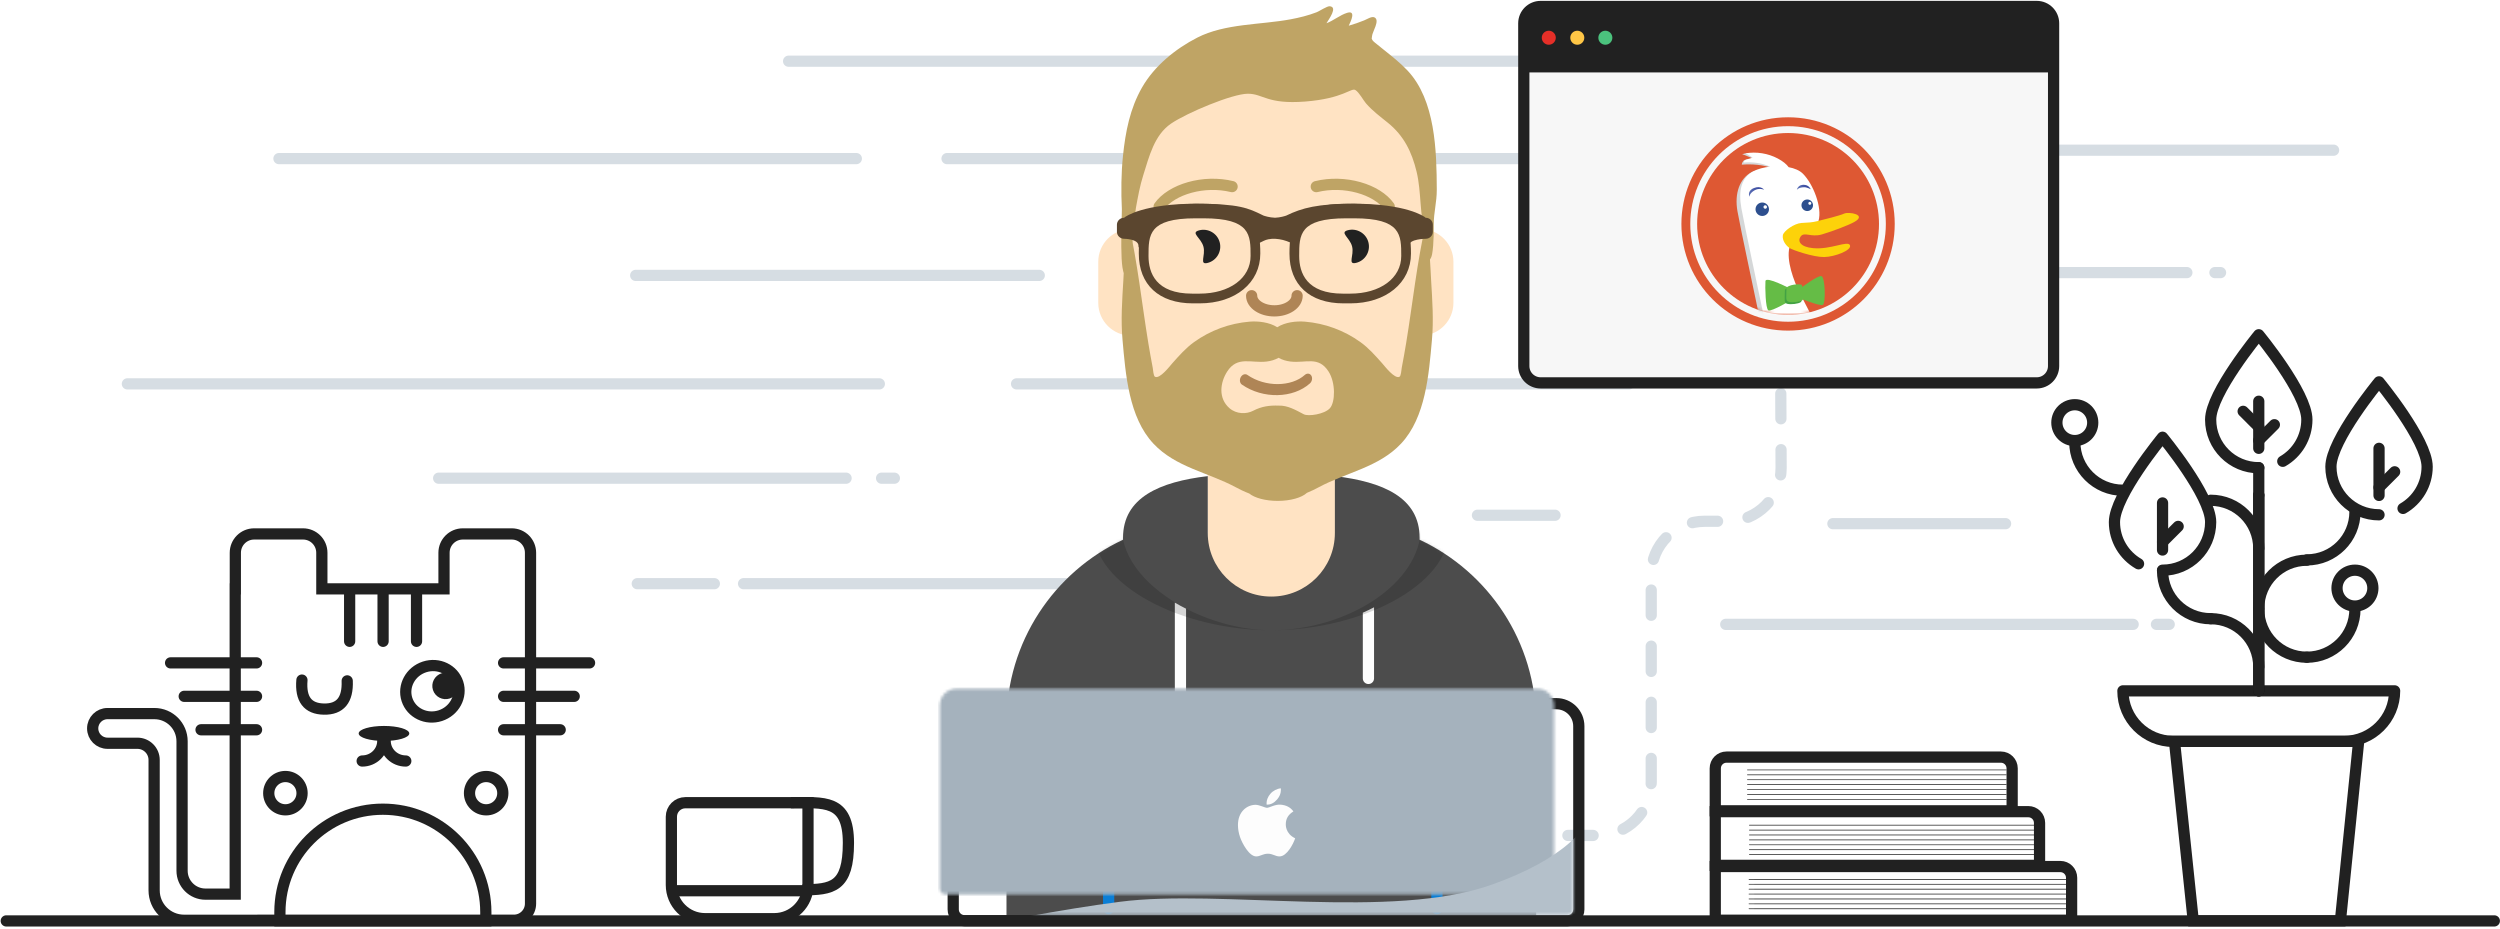 <?xml version="1.0" encoding="UTF-8"?>
<svg width="891px" height="331px" viewBox="0 0 891 331" version="1.1" xmlns="http://www.w3.org/2000/svg" xmlns:xlink="http://www.w3.org/1999/xlink">
    <!-- Generator: Sketch 52.5 (67469) - http://www.bohemiancoding.com/sketch -->
    <title>chapter-ii</title>
    <desc>Created with Sketch.</desc>
    <defs>
        <path d="M117.757,145.628 L117.757,213 L72.26,213 L72.26,143.8 C56.541,135.313 45.7,118.951 45.021,100 C45.01,100 44.999,100 44.987,100 C38.531,100 33.298,94.767 33.298,88.311 L33.298,73.689 C33.298,67.233 38.531,62 44.987,62 L44.987,51.891 C44.987,23.232 68.22,5.26447522e-15 96.878,0 C125.537,-5.26447522e-15 148.769,23.232 148.769,51.891 L148.769,62.014 C154.956,62.315 159.88,67.427 159.88,73.689 L159.88,88.311 C159.88,94.584 154.939,99.703 148.735,99.988 C148.009,120.412 135.478,137.831 117.757,145.628 Z" id="path-1"></path>
        <path d="M72.323,0.071 L72.323,20.347 C72.323,32.858 82.464,43 94.975,43 C107.486,43 117.628,32.858 117.628,20.347 L117.628,0.071 C134.712,2.096 147.831,7.663 147.831,22.077 C147.831,22.299 147.828,22.521 147.822,22.741 C172.361,34.215 189.361,59.122 189.361,87.999 L189.361,157.419 L0.589,157.419 L0.589,87.999 C0.589,59.122 17.59,34.215 42.128,22.741 C42.122,22.521 42.119,22.299 42.119,22.077 C42.119,7.663 55.238,2.096 72.323,0.071 Z" id="path-3"></path>
        <path d="M74.372,66.248 C72.448,68.421 66.654,69.257 65.056,68.421 C62.102,66.876 59.306,65.22 56.058,65.333 C52.81,65.22 49.995,65.603 47.006,67.168 C44.612,68.421 41.061,68.421 38.558,66.248 C34.518,62.741 35.196,57.165 37.745,53.194 C41.371,47.543 46.29,50.276 51.79,49.631 C53.286,49.456 54.788,49.014 56.058,48.291 C57.328,49.014 58.83,49.456 60.326,49.631 C65.827,50.276 70.255,47.543 73.882,53.194 C76.43,57.165 76.295,64.076 74.372,66.248 Z M108.573,0.291 C105.355,14.366 103.876,28.725 101.543,42.962 C101.057,45.93 100.525,48.888 99.959,51.841 C99.841,52.461 99.724,54.764 99.15,55.056 C97.41,55.94 93.865,51.238 92.917,50.176 C90.537,47.511 88.176,44.821 85.277,42.729 C79.419,38.502 72.56,36.002 65.423,35.409 C62.436,35.161 58.399,35.594 55.584,37.402 C52.77,35.594 48.732,35.161 45.746,35.409 C38.609,36.002 31.75,38.502 25.891,42.729 C22.992,44.821 20.632,47.511 18.251,50.176 C17.303,51.238 13.758,55.94 12.019,55.056 C11.445,54.764 11.328,52.461 11.209,51.841 C10.644,48.888 10.111,45.93 9.625,42.962 C7.292,28.725 5.814,14.366 2.596,0.291 C1.66,0.291 0.838,19.039 0.734,20.786 C0.308,27.88 -0.188,34.817 0.446,41.917 C1.54,54.166 2.681,69.525 11.451,78.879 C19.375,87.331 30.881,89.098 40.805,94.433 C42.082,95.12 43.777,95.968 45.605,96.662 C47.53,98.226 51.349,99.291 55.748,99.291 C60.362,99.291 64.338,98.119 66.159,96.429 C67.757,95.784 69.226,95.044 70.364,94.433 C80.287,89.097 91.793,87.331 99.718,78.879 C108.488,69.525 109.628,54.166 110.722,41.917 C111.357,34.817 110.86,27.88 110.435,20.786 C110.33,19.039 109.509,0.291 108.573,0.291 Z" id="path-5"></path>
        <filter x="-3.5%" y="-11.1%" width="107.1%" height="122.2%" filterUnits="objectBoundingBox" id="filter-7">
            <feOffset dx="0" dy="2" in="SourceAlpha" result="shadowOffsetOuter1"></feOffset>
            <feColorMatrix values="0 0 0 0 0   0 0 0 0 0   0 0 0 0 0  0 0 0 0.2 0" type="matrix" in="shadowOffsetOuter1" result="shadowMatrixOuter1"></feColorMatrix>
            <feMerge>
                <feMergeNode in="shadowMatrixOuter1"></feMergeNode>
                <feMergeNode in="SourceGraphic"></feMergeNode>
            </feMerge>
        </filter>
        <path d="M6.618,0.401 L213.58,0.401 C216.894,0.401 219.58,3.088 219.58,6.401 L219.58,71.746 C219.58,72.851 218.685,73.746 217.58,73.746 L2.618,73.746 C1.513,73.746 0.618,72.851 0.618,71.746 L0.618,6.401 C0.618,3.088 3.304,0.401 6.618,0.401 Z" id="path-8"></path>
        <path d="M65.694,32.836 C65.694,50.777 51.099,65.374 33.156,65.374 C15.217,65.374 0.622,50.776 0.622,32.836 C0.622,14.897 15.218,0.301 33.156,0.301 C51.099,0.301 65.694,14.897 65.694,32.836 Z" id="path-10"></path>
        <linearGradient x1="0.001%" y1="49.993%" x2="100.008%" y2="49.993%" id="linearGradient-12">
            <stop stop-color="#6176B9" offset="0.56%"></stop>
            <stop stop-color="#394A9F" offset="69.1%"></stop>
        </linearGradient>
        <linearGradient x1="0.005%" y1="49.997%" x2="100.001%" y2="49.997%" id="linearGradient-13">
            <stop stop-color="#6176B9" offset="0.56%"></stop>
            <stop stop-color="#394A9F" offset="69.1%"></stop>
        </linearGradient>
    </defs>
    <g id="me" stroke="none" stroke-width="1" fill="none" fill-rule="evenodd">
        <g id="Artboard-Copy-4" transform="translate(-127, -1262)">
            <g id="chapter-ii" transform="translate(127.899, 1263.31)">
                <g id="Group-33" transform="translate(28, 18)">
                    <g id="Group-32-Copy-20" transform="translate(0.24, 0)">
                        <g id="Group-9-Copy-25" transform="translate(0.76, 0)">
                            <g id="Group-20" transform="translate(13.704, 0.404)" stroke-width="4">
                                <g id="Group-9" transform="translate(0.796, 0.596)" stroke="#D6DDE3" stroke-linecap="round">
                                    <path d="M111.933,150.119 L257.145,150.119" id="Line-Copy"></path>
                                    <path d="M317.903,116.5 L536.146,116.5" id="Line-Copy-2"></path>
                                    <path d="M445.796,1.5 L516.796,1.5" id="Line-Copy-5"></path>
                                    <path d="M236.661,1.5 L432.648,1.5" id="Line-Copy-12"></path>
                                    <path d="M269.796,150.119 L274.357,150.119" id="Line-Copy-6"></path>
                                    <path d="M220.608,187.715 L365.82,187.715" id="Line-Copy-8"></path>
                                    <path d="M182.723,187.715 L210.2,187.715" id="Line-Copy-7"></path>
                                    <path d="M293.126,36.215 L498.904,36.215" id="Line-Copy-4"></path>
                                    <path d="M55.018,36.215 L260.796,36.215" id="Line-Copy-17"></path>
                                    <path d="M182.157,77.844 L326,77.844" id="Line-Copy-18"></path>
                                    <path d="M1,116.5 L269,116.5" id="Line-Copy-19"></path>
                                    <path d="M628.995,76.844 L735.003,76.844" id="Line-Copy-9"></path>
                                    <path d="M608.841,166.326 L670.387,166.326" id="Line-Copy-15"></path>
                                    <path d="M744.999,76.844 L747.006,76.844" id="Line-Copy-14"></path>
                                    <path d="M482.162,163.326 L509.817,163.326" id="Line-Copy-16"></path>
                                    <path d="M680.985,33.215 L787.296,33.215" id="Line-Copy-13"></path>
                                    <path d="M570.652,202.215 L715.864,202.215" id="Line-Copy-11"></path>
                                    <path d="M724.152,202.215 L728.713,202.215" id="Line-Copy-10"></path>
                                </g>
                                <g id="Group-3" transform="translate(196.995, 237.596)" stroke="#212121">
                                    <g id="Group" transform="translate(0.283, 27.895)">
                                        <path d="M10.395,0.88 L35.087,0.88 C41.715,0.88 47.087,6.252 47.087,12.88 L47.087,37.213 C47.087,39.974 44.849,42.213 42.087,42.213 L-1.605,42.213 L-1.605,12.88 C-1.605,6.252 3.767,0.88 10.395,0.88 Z" id="Rectangle-2" transform="translate(22.741, 21.546) rotate(-180) translate(-22.741, -21.546) "></path>
                                        <path d="M40.991,0.881 C52.775,0.881 61.497,-0.555 61.497,15.238 C61.497,31.03 55.722,31.907 45.134,31.907" id="Path-2"></path>
                                        <path d="M0.395,32.251 L47.133,32.251" id="Path-4"></path>
                                    </g>
                                    <g id="Group-42" transform="translate(8.606, 0.241)" stroke-linecap="round">
                                    <path 
                                        class="coffee-steam coffee-steam--left" 
                                        d="M2.515,22.834 C0.923,20.783 0.128,18.669 0.128,16.492 C0.128,13.227 4.901,10.376 4.901,7.254 C4.901,5.173 3.845,3.114 1.734,1.077" 
                                        id="Path-13" 
                                        transform="translate(2.515, 11.956) scale(-1, 1) translate(-2.515, -11.956) ">
                                    </path>
                                    <path 
                                        class="coffee-steam coffee-steam--middle" 
                                        d="M27.323,22.834 C25.732,20.783 24.936,18.669 24.936,16.492 C24.936,13.227 29.71,10.376 29.71,7.254 C29.71,5.173 28.654,3.114 26.542,1.077" 
                                        id="Path-13-Copy-2" 
                                        transform="translate(27.323, 11.956) scale(-1, 1) translate(-27.323, -11.956) ">
                                    </path>
                                    <path 
                                        class="coffee-steam coffee-steam--right" 
                                        d="M14.919,22.122 C13.328,20.071 12.532,17.957 12.532,15.78 C12.532,12.515 17.305,9.663 17.305,6.542 C17.305,4.461 16.25,2.402 14.138,0.364" 
                                        id="Path-13-Copy" 
                                        transform="translate(14.919, 11.243) scale(-1, 1) translate(-14.919, -11.243) ">
                                    </path>
                                </g>
                                </g>
                            </g>
                            <g id="Group-8" transform="translate(702.212, 99.904)">
                                <g id="Group-4">
                                    <path d="M30.068,81.442 C24.933,78.48 21.476,72.933 21.476,66.579 C21.476,57.11 38.621,36.336 38.621,36.336 C38.621,36.336 55.767,57.11 55.767,66.579 C55.767,76.049 48.091,83.725 38.621,83.725" id="Fill-59"></path>
                                    <path d="M81.466,45.194 C86.601,42.233 90.058,36.685 90.058,30.331 C90.058,20.862 72.913,0.088 72.913,0.088 C72.913,0.088 55.767,20.862 55.767,30.331 C55.767,39.801 63.443,47.477 72.913,47.477" id="Fill-60"></path>
                                    <path d="M121.329,127.008 L24.496,127.008 C24.496,136.953 32.557,145.014 42.501,145.014 L103.324,145.014 C113.268,145.014 121.329,136.953 121.329,127.008 L121.329,127.008 Z" id="Stroke-143" stroke="#212121" stroke-width="4" stroke-linecap="round" stroke-linejoin="round"></path>
                                    <polygon id="Path-5" stroke="#212121" stroke-width="4" points="42.876 145.014 49.566 208.956 102.006 208.956 108.515 145.014"></polygon>
                                    <path d="M72.913,127.008 L72.913,92.717" id="Stroke-154" stroke="#0F0F0F" stroke-width="4" stroke-linecap="round" stroke-linejoin="round"></path>
                                    <path d="M72.913,91.531 L72.913,57.24" id="Stroke-155" stroke="#0F0F0F" stroke-width="4" stroke-linecap="round" stroke-linejoin="round"></path>
                                    <path d="M72.913,118.436 C72.913,108.967 65.236,101.29 55.767,101.29" id="Stroke-156" stroke="#212121" stroke-width="4" stroke-linecap="round" stroke-linejoin="round"></path>
                                    <path d="M90.058,80.448 C80.589,80.448 72.912,88.124 72.912,97.594" id="Stroke-157" stroke="#212121" stroke-width="4" stroke-linecap="round" stroke-linejoin="round"></path>
                                    <path d="M38.621,84.144 C38.621,93.613 46.298,101.29 55.767,101.29" id="Stroke-158" stroke="#212121" stroke-width="4" stroke-linecap="round" stroke-linejoin="round"></path>
                                    <path d="M90.058,80.324 C99.527,80.324 107.203,72.647 107.203,63.178" id="Stroke-160" stroke="#212121" stroke-width="4" stroke-linecap="round" stroke-linejoin="round"></path>
                                    <path d="M38.621,76.819 L38.621,60.03" id="Stroke-163" stroke="#212121" stroke-width="4" stroke-linecap="round" stroke-linejoin="round"></path>
                                    <path d="M38.621,73.961 L44.187,68.395" id="Stroke-164" stroke="#212121" stroke-width="4" stroke-linecap="round" stroke-linejoin="round"></path>
                                    <path d="M115.776,57.359 L115.776,40.571" id="Stroke-163-Copy" stroke="#212121" stroke-width="4" stroke-linecap="round" stroke-linejoin="round"></path>
                                    <path d="M115.776,54.502 L121.342,48.936" id="Stroke-164-Copy" stroke="#212121" stroke-width="4" stroke-linecap="round" stroke-linejoin="round"></path>
                                    <path d="M81.466,45.194 C86.601,42.233 90.058,36.685 90.058,30.331 C90.058,20.862 72.913,0.088 72.913,0.088 C72.913,0.088 55.767,20.862 55.767,30.331 C55.767,39.801 63.443,47.477 72.913,47.477" id="Stroke-165" stroke="#212121" stroke-width="4" stroke-linecap="round" stroke-linejoin="round"></path>
                                    <path d="M72.913,47.477 L72.913,57.24" id="Stroke-166" stroke="#212121" stroke-width="4" stroke-linecap="round" stroke-linejoin="round"></path>
                                    <path d="M72.913,40.571 L72.913,23.783" id="Stroke-167" stroke="#212121" stroke-width="4" stroke-linecap="round" stroke-linejoin="round"></path>
                                    <path d="M72.913,37.713 L78.479,32.147" id="Stroke-168" stroke="#212121" stroke-width="4" stroke-linecap="round" stroke-linejoin="round"></path>
                                    <path d="M72.913,32.951 L67.347,27.385" id="Stroke-169" stroke="#212121" stroke-width="4" stroke-linecap="round" stroke-linejoin="round"></path>
                                    <path d="M72.913,76.226 C72.913,66.758 65.236,59.081 55.767,59.081" id="Stroke-174" stroke="#212121" stroke-width="4" stroke-linecap="round" stroke-linejoin="round"></path>
                                    <path d="M7.35,38.356 C7.35,47.825 15.027,55.502 24.496,55.502" id="Stroke-159" stroke="#212121" stroke-width="4" stroke-linecap="round" stroke-linejoin="round"></path>
                                    <path d="M13.741,31.414 C13.741,27.885 10.879,25.024 7.35,25.024 C3.821,25.024 0.96,27.885 0.96,31.414 C0.96,34.943 3.821,37.805 7.35,37.805 C10.879,37.805 13.741,34.943 13.741,31.414 L13.741,31.414 Z" id="Stroke-173" stroke="#212121" stroke-width="4" stroke-linecap="round" stroke-linejoin="round"></path>
                                    <path d="M113.582,90.39 C113.582,86.861 110.721,84 107.192,84 C103.663,84 100.802,86.861 100.802,90.39 C100.802,93.92 103.663,96.781 107.192,96.781 C110.721,96.781 113.582,93.92 113.582,90.39 L113.582,90.39 Z" id="Stroke-173-Copy" stroke="#212121" stroke-width="4" stroke-linecap="round" stroke-linejoin="round"></path>
                                    <path d="M72.901,97.869 C72.901,107.338 80.578,115.015 90.047,115.015" id="Stroke-88" stroke="#212121" stroke-width="4" stroke-linecap="round" stroke-linejoin="round"></path>
                                    <path d="M90.047,115.015 C99.516,115.015 107.192,107.339 107.192,97.869" id="Stroke-95" stroke="#212121" stroke-width="4" stroke-linecap="round" stroke-linejoin="round"></path>
                                </g>
                            </g>
                            <g id="Group-19" transform="translate(578.589, 247.464)">
                                <g id="Group-10-Copy" opacity="0.15" transform="translate(15, 45)" stroke="#0F0F0F" stroke-linecap="square" stroke-width="0.25">
                                    <g id="Group-7" transform="translate(0.193, 0.517)">
                                        <g id="Group-5" transform="translate(0.542, 0.113)">
                                            <path d="M1.13,2.747 L114.599,2.747" id="Line-2"></path>
                                            <path d="M1.13,4.494 L114.599,4.494" id="Line-2-Copy"></path>
                                            <path d="M1.13,6.24 L114.599,6.24" id="Line-2-Copy-2"></path>
                                            <path d="M1.13,7.987 L114.599,7.987" id="Line-2-Copy-3"></path>
                                            <path d="M1.13,9.733 L114.599,9.733" id="Line-2-Copy-4"></path>
                                            <path d="M1.13,11.479 L114.599,11.479" id="Line-2-Copy-5"></path>
                                            <path d="M1.13,1.001 L114.599,1.001" id="Line-2-Copy-6"></path>
                                        </g>
                                    </g>
                                </g>
                                <g id="Group-10" stroke="#212121">
                                    <g id="Group-7" transform="translate(0.193, 39.517)">
                                        <path d="M2.641,2.542 L2.641,21.683 L129.641,21.683 L129.641,6.542 C129.641,4.333 127.85,2.542 125.641,2.542 L2.641,2.542 Z" id="Rectangle-3" stroke-width="4"></path>
                                        <g id="Group-5" transform="translate(13.542, 6.113)" stroke-linecap="round" stroke-width="0.25">
                                            <path d="M1.13,2.747 L114.599,2.747" id="Line-2"></path>
                                            <path d="M1.13,4.494 L114.599,4.494" id="Line-2-Copy"></path>
                                            <path d="M1.13,6.24 L114.599,6.24" id="Line-2-Copy-2"></path>
                                            <path d="M1.13,7.987 L114.599,7.987" id="Line-2-Copy-3"></path>
                                            <path d="M1.13,9.733 L114.599,9.733" id="Line-2-Copy-4"></path>
                                            <path d="M1.13,11.479 L114.599,11.479" id="Line-2-Copy-5"></path>
                                            <path d="M1.13,1.001 L114.599,1.001" id="Line-2-Copy-6"></path>
                                        </g>
                                    </g>
                                    <g id="Group-6" transform="translate(0.193, 20.179)" stroke-width="4">
                                        <path d="M2.641,2.322 L2.641,21.463 L118.214,21.463 L118.214,6.322 C118.214,4.113 116.423,2.322 114.214,2.322 L2.641,2.322 Z" id="Rectangle-3-Copy"></path>
                                    </g>
                                    <g id="Group-6-Copy" transform="translate(0.193, 0.082)">
                                        <path d="M2.641,22.119 L108.449,22.119 L108.449,6.978 C108.449,4.769 106.658,2.978 104.449,2.978 L6.641,2.978 C4.432,2.978 2.641,4.769 2.641,6.978 L2.641,22.119 Z" id="Rectangle-3-Copy" stroke-width="4"></path>
                                        <g id="Group-5-Copy" transform="translate(13.19, 6.549)" stroke-linecap="round" stroke-width="0.25">
                                            <path d="M0.919,2.747 L93.161,2.747" id="Line-2"></path>
                                            <path d="M0.919,4.494 L93.161,4.494" id="Line-2-Copy"></path>
                                            <path d="M0.919,6.24 L93.161,6.24" id="Line-2-Copy-2"></path>
                                            <path d="M0.919,7.987 L93.161,7.987" id="Line-2-Copy-3"></path>
                                            <path d="M0.919,9.733 L93.161,9.733" id="Line-2-Copy-4"></path>
                                            <path d="M0.919,11.479 L93.161,11.479" id="Line-2-Copy-5"></path>
                                            <path d="M0.919,1.001 L93.161,1.001" id="Line-2-Copy-6"></path>
                                        </g>
                                    </g>
                                </g>
                            </g>
                            <g id="Group-21" transform="translate(0.253, 168.693)">
                                <g id="Group-15" transform="translate(90.719, 71.786) scale(-1, 1) translate(-90.719, -71.786) translate(0.719, 0.286)">
                                    <path d="M127.042,21.583 L126.998,21.583 L126.998,8.711 C126.998,5.006 123.995,2.002 120.29,2.002 L102.873,2.002 C99.169,2.002 96.165,5.006 96.165,8.711 L96.165,21.583 L52.625,21.583 L52.625,8.711 C52.625,5.006 49.622,2.002 45.917,2.002 L28.5,2.002 C24.795,2.002 21.792,5.006 21.792,8.711 L21.792,133.767 C21.792,137.035 24.441,139.684 27.708,139.684 L117.152,139.684 L117.152,139.698 L145.273,139.698 C151.164,139.698 155.94,134.923 155.94,129.032 L155.94,82.563 C155.94,79.273 158.608,76.605 161.898,76.605 L172.555,76.605 C175.474,76.605 177.841,74.239 177.841,71.32 C177.841,68.401 175.474,66.034 172.555,66.034 L155.855,66.034 C150.401,66.034 145.98,70.456 145.98,75.909 L145.98,122.047 C145.98,126.649 142.249,130.38 137.647,130.38 L127.042,130.38 L127.042,21.583 Z" id="Combined-Shape" stroke="#212121" stroke-width="4"></path>
                                    <g id="Rectangle-7" transform="translate(34.792, 97.583)" stroke="#212121" stroke-width="4">
                                        <path d="M2.93,42.285 L76.32,42.285 L76.32,39.22 C76.32,18.954 59.891,2.526 39.625,2.526 C19.359,2.526 2.93,18.954 2.93,39.22 L2.93,42.285 Z"></path>
                                    </g>
                                    <g id="Group-17" transform="translate(41.417, 28.458)">
                                        <g id="Group-23" transform="translate(33.663, 30.31) rotate(209) translate(-33.663, -30.31) translate(5.663, 11.81)">
                                            <path d="M1.973,22.703 C1.58,29.503 4.285,32.903 10.09,32.903 C15.894,32.903 18.569,29.503 18.114,22.703" id="Path-6-Copy-5" stroke="#212121" stroke-width="4" stroke-linecap="round" stroke-linejoin="round" transform="translate(10.05, 27.803) rotate(-210) translate(-10.05, -27.803) "></path>
                                            <g transform="translate(45.589, 10.055) rotate(349) translate(-45.589, -10.055) translate(36.589, 2.555)">
                                                <ellipse id="Oval-7" stroke="#212121" stroke-width="4" cx="7.756" cy="7.421" rx="9.534" ry="9.131"></ellipse>
                                                <ellipse id="Oval-8" fill="#212121" cx="12.842" cy="7.79" rx="4.758" ry="4.725"></ellipse>
                                            </g>
                                        </g>
                                    </g>
                                    <g id="Group-18" transform="translate(61.354, 21.958)" stroke="#212121" stroke-linecap="round" stroke-width="4">
                                        <path d="M1.067,0.617 L1.067,18.319" id="Path-6"></path>
                                        <path d="M12.987,0.617 L12.987,18.319" id="Path-6-Copy-3"></path>
                                        <path d="M24.906,0.617 L24.906,18.319" id="Path-6-Copy-4"></path>
                                    </g>
                                    <g id="Group-18-Copy" transform="translate(134.352, 60.396) rotate(-270) translate(-134.352, -60.396) translate(120.852, 44.396)" stroke="#212121" stroke-linecap="round" stroke-width="4">
                                        <path d="M1.067,0.275 L1.067,30.916" id="Path-6"></path>
                                        <path d="M12.987,5.132 L12.987,30.916" id="Path-6-Copy-3"></path>
                                        <path d="M24.906,11.128 L24.906,30.916" id="Path-6-Copy-4"></path>
                                    </g>
                                    <g id="Group-18-Copy-2" transform="translate(16.167, 60.396) rotate(-270) translate(-16.167, -60.396) translate(2.667, 44.896)" stroke="#212121" stroke-linecap="round" stroke-width="4">
                                        <path d="M1.067,0.275 L1.067,30.916" id="Path-6"></path>
                                        <path d="M12.987,0.275 L12.987,25.447" id="Path-6-Copy-3"></path>
                                        <path d="M24.906,0.275 L24.906,20.451" id="Path-6-Copy-4"></path>
                                    </g>
                                    <g id="Group-16" transform="translate(64.25, 69.833)">
                                        <ellipse id="Oval-4" fill="#212121" cx="9.771" cy="3.282" rx="9.018" ry="2.677"></ellipse>
                                        <path d="M10.198,5.958 C10.198,9.904 13.488,13.102 17.546,13.102" id="Stroke-158" stroke="#212121" stroke-width="4" stroke-linecap="round" stroke-linejoin="round"></path>
                                        <path d="M1.995,5.958 C1.995,9.904 5.285,13.102 9.344,13.102" id="Stroke-158-Copy" stroke="#212121" stroke-width="4" stroke-linecap="round" stroke-linejoin="round" transform="translate(5.67, 9.53) scale(-1, 1) translate(-5.67, -9.53) "></path>
                                    </g>
                                    <circle id="Oval-5" stroke="#212121" stroke-width="4" cx="109.153" cy="94.396" r="5.938"></circle>
                                    <circle id="Oval-5-Copy" stroke="#212121" stroke-width="4" cx="37.604" cy="94.396" r="5.938"></circle>
                                </g>
                            </g>
                        </g>
                    </g>
                </g>
                <g id="Group-13" transform="translate(356.895, 0.404)">
                    <g id="Group-Copy-3" transform="translate(0.328, 17.904)">
                        <g id="Body">
                            <mask id="mask-2" fill="white">
                                <use xlink:href="#path-1"></use>
                            </mask>
                            <use fill="#FFE3C3" xlink:href="#path-1"></use>
                            <g id="Group-2" transform="translate(0, 150)">
                                <mask id="mask-4" fill="white">
                                    <use xlink:href="#path-3"></use>
                                </mask>
                                <use id="Hoodie" fill="#4C4C4C" xlink:href="#path-3"></use>
                                <path d="M64.589,47.332 L64.589,108.346 C64.589,109.451 63.694,110.346 62.589,110.346 C61.485,110.346 60.589,109.451 60.589,108.346 L60.589,45.15 C61.877,45.916 63.212,46.644 64.589,47.332 Z M131.589,46.821 L131.589,72.173 C131.589,73.278 130.694,74.173 129.589,74.173 C128.485,74.173 127.589,73.278 127.589,72.173 L127.589,48.739 C128.959,48.137 130.294,47.497 131.589,46.821 Z" id="Straps" fill="#FDFDFD" mask="url(#mask-4)"></path>
                                <path d="M94.979,55 C83.755,55 72.275,51.447 63.935,46.952 C51.266,40.125 41.636,29.942 41.636,18.077 C41.636,8.706 47.232,3.074 55.886,-0.276 C41.549,2.571 31.634,8.243 31.634,19.308 C31.634,39.02 63.104,55 94.979,55 Z M134.073,-0.276 C148.41,2.571 158.326,8.243 158.326,19.308 C158.326,39.018 126.861,54.997 94.989,55 C121.828,54.996 148.324,38.467 148.324,18.077 C148.324,8.706 142.727,3.074 134.073,-0.276 Z" id="Shadow" fill-opacity="0.16" fill="#000000" mask="url(#mask-4)"></path>
                                <path d="M154,85.965 L154,154.195" id="Path-8" stroke="#0A7ED6" stroke-width="4" stroke-linecap="round"></path>
                                <path d="M37,85.965 L37,154.195" id="Path-8-Copy" stroke="#0A7ED6" stroke-width="4" stroke-linecap="round"></path>
                            </g>
                            <g id="Face" transform="translate(53, 44)">
                                <g id="👃🏽-Nose" transform="translate(34, 41)" stroke="#AF8556" stroke-linecap="round" stroke-width="4">
                                    <path d="M0.964,0.771 C0.964,3.754 4.591,6.172 9.066,6.172 C13.54,6.172 17.167,3.754 17.167,0.771" id="Nose"></path>
                                </g>
                                <g id="👁-Eyes" transform="translate(14, 16)" fill="#212121">
                                    <path d="M3.702,13.691 C7.016,13.691 9.702,11.005 9.702,7.691 C9.702,4.377 7.016,1.691 3.702,1.691 C0.388,1.691 3.702,4.377 3.702,7.691 C3.702,11.005 0.388,13.691 3.702,13.691 Z" id="Eye" transform="translate(5.966, 7.691) rotate(-15) translate(-5.966, -7.691) "></path>
                                    <path d="M56.702,13.691 C60.016,13.691 62.702,11.005 62.702,7.691 C62.702,4.377 60.016,1.691 56.702,1.691 C53.388,1.691 56.702,4.377 56.702,7.691 C56.702,11.005 53.388,13.691 56.702,13.691 Z" id="Eye" transform="translate(58.966, 7.691) rotate(-14) translate(-58.966, -7.691) "></path>
                                </g>
                                <g id="I-Browse" fill-rule="nonzero">
                                    <path d="M3.63,11.159 C7.545,5.65 18.278,2.561 27.523,4.831 C28.596,5.095 29.679,4.439 29.942,3.366 C30.206,2.293 29.55,1.21 28.477,0.947 C17.74,-1.69 5.312,1.887 0.37,8.841 C-0.27,9.742 -0.059,10.99 0.841,11.63 C1.742,12.27 2.99,12.059 3.63,11.159 Z" id="Eyebrow" fill="#BFA465"></path>
                                    <path d="M34.24,77.121 C37.435,71.612 46.192,68.523 53.735,70.794 C54.611,71.057 55.494,70.401 55.709,69.328 C55.924,68.256 55.389,67.173 54.514,66.909 C45.753,64.273 35.613,67.85 31.58,74.804 C31.058,75.704 31.23,76.953 31.965,77.593 C32.699,78.233 33.718,78.022 34.24,77.121 Z" id="Eyebrow-Copy" fill="#AF8556" transform="translate(43.517, 72.002) rotate(198) translate(-43.517, -72.002) "></path>
                                    <path d="M59.63,11.159 C63.545,5.65 74.278,2.561 83.523,4.831 C84.596,5.095 85.679,4.439 85.942,3.366 C86.206,2.293 85.55,1.21 84.477,0.947 C73.74,-1.69 61.312,1.887 56.37,8.841 C55.73,9.742 55.941,10.99 56.841,11.63 C57.742,12.27 58.99,12.059 59.63,11.159 Z" id="Eyebrow" fill="#BFA465" transform="translate(71, 6.039) scale(-1, 1) translate(-71, -6.039) "></path>
                                </g>
                            </g>
                        </g>
                        <g id="Facial-Hair" transform="translate(41.5, 59.608)">
                            <mask id="mask-6" fill="white">
                                <use xlink:href="#path-5"></use>
                            </mask>
                            <use id="Beardness" fill="#BFA465" xlink:href="#path-5"></use>
                        </g>
                    </g>
                    <path d="M143.853,23.432 C141.201,20.612 138.122,18.218 135.128,15.818 C134.467,15.289 133.796,14.772 133.15,14.223 C133.003,14.098 131.498,12.977 131.318,12.564 C130.885,11.572 131.136,12.345 131.196,11.16 C131.271,9.662 134.207,5.431 132.016,4.46 C131.053,4.034 129.334,5.169 128.41,5.544 C126.602,6.279 124.772,6.905 122.903,7.444 C123.799,5.588 125.506,1.871 122.297,2.866 C119.797,3.641 117.468,5.633 114.956,6.571 C115.787,5.153 119.111,0.759 116.107,0.514 C115.173,0.437 112.453,2.262 111.447,2.651 C108.433,3.817 105.355,4.57 102.19,5.164 C91.431,7.182 78.848,6.607 68.894,11.705 C61.219,15.635 53.641,21.733 49.207,29.499 C44.934,36.984 43.336,45.176 42.441,53.753 C41.785,60.047 41.732,66.554 42.039,72.871 C42.139,74.941 40.839,98.627 43.728,95.737 C45.167,94.298 46.681,74.34 47.043,72.372 C47.765,68.457 48.459,64.524 49.662,60.734 C51.782,54.055 53.561,46.443 59.564,42.341 C65.155,38.52 81.413,31.692 86.943,31.692 C92.473,31.692 93.734,35.542 107.388,34.476 C121.041,33.409 123.772,29.452 125.269,30.378 C126.638,31.226 128.059,33.993 129.043,35.126 C131.365,37.805 134.135,39.851 136.851,42.047 C142.514,46.626 145.373,52.378 147.093,59.535 C148.807,66.665 148.094,74.801 150.215,81.817 C150.588,83.051 149.422,89.254 150.8,91.467 C150.885,91.603 152.177,91.158 152.602,88.905 C153.287,85.28 153.192,79.021 153.192,78.331 C153.192,73.811 154.292,70.42 154.278,65.87 C154.224,52.039 153.794,34.002 143.853,23.432 Z" id="Short-Hair" fill="#BFA465"></path>
                    <g id="Wayfarers" filter="url(#filter-7)" transform="translate(40.278, 68.894)" fill="#5B462F" fill-rule="nonzero">
                        <path d="M29.447,35.51 L27.059,35.51 C14.996,35.51 7.795,28.872 7.795,17.755 C7.795,8.771 9.369,0 28.174,0 L30.721,0 C49.526,0 51.1,8.771 51.1,17.755 C51.1,28.208 42.197,35.51 29.447,35.51 Z M28.049,5.197 C11.259,5.197 11.259,11.122 11.259,18.622 C11.259,24.746 13.958,32.046 26.824,32.046 L29.447,32.046 C40.157,32.046 47.635,26.526 47.635,18.622 C47.635,11.122 47.635,5.197 30.846,5.197 L28.049,5.197 Z" id="Left"></path>
                        <path d="M83.146,35.51 L80.757,35.51 C68.694,35.51 61.493,28.872 61.493,17.755 C61.493,8.771 63.067,0 81.872,0 L84.419,0 C103.224,0 104.798,8.771 104.798,17.755 C104.798,28.208 95.896,35.51 83.146,35.51 Z M81.747,5.197 C64.957,5.197 64.957,11.122 64.957,18.622 C64.957,24.746 67.659,32.046 80.522,32.046 L83.146,32.046 C93.855,32.046 101.334,26.526 101.334,18.622 C101.334,11.122 101.334,5.197 84.544,5.197 L81.747,5.197 Z" id="Right"></path>
                        <path d="M2.559,4.999 C3.158,4.414 9.709,0 28.148,0 C43.609,0 46.882,1.605 51.836,4.029 L52.199,4.208 C52.543,4.33 54.305,4.928 56.365,4.994 C58.242,4.913 59.847,4.404 60.317,4.241 C65.971,1.491 71.506,0 84.445,0 C102.884,0 109.435,4.414 110.034,4.999 C111.449,4.999 112.593,6.116 112.593,7.498 L112.593,9.997 C112.593,11.38 111.449,12.497 110.034,12.497 C110.034,12.497 104.057,12.497 104.057,14.996 C104.057,17.496 102.357,11.38 102.357,9.997 L102.357,7.563 C99.236,6.369 93.65,4.145 84.445,4.145 C74.189,4.145 69.081,5.964 64.7,7.77 L64.749,7.888 L64.746,9.608 L62.826,14.242 L60.454,13.304 C60.242,13.22 59.785,13.07 59.151,12.913 C57.385,12.478 55.568,12.345 53.962,12.675 C53.372,12.796 52.825,12.977 52.324,13.223 L50.035,14.341 L47.745,9.87 L47.847,7.883 L47.917,7.714 C44.138,5.953 40.654,4.145 28.148,4.145 C18.943,4.145 13.357,6.368 10.236,7.562 L10.236,9.997 C10.236,11.38 7.677,17.496 7.677,14.996 C7.677,12.497 2.559,12.497 2.559,12.497 C1.146,12.497 0,11.38 0,9.997 L0,7.498 C0,6.116 1.146,4.999 2.559,4.999 Z" id="Stuff"></path>
                    </g>
                </g>
                <path class="line-to line-to--browser" d="M547.895,296.441 L568.598,296.441 C579.092,296.441 587.598,287.934 587.598,277.441 L587.598,203.473 C587.598,192.979 596.105,184.473 606.598,184.473 L614.89,184.473 C625.383,184.473 633.89,175.966 633.89,165.473 C633.89,165.445 633.89,165.418 633.89,165.391 L633.65,109.588" id="Path-7" stroke="#D6DDE3" stroke-width="4" stroke-linecap="round" stroke-dasharray="8,8,8"></path>
                <g id="Group-11" transform="translate(340, 250.404)">
                    <g id="Group-12" transform="translate(0.209, 0.677)">
                        <g id="Path-12">
                            <mask id="mask-9" fill="white">
                                <use xlink:href="#path-8"></use>
                            </mask>
                            <path stroke="#212121" stroke-width="4" d="M6.618,-1.599 L213.58,-1.599 C217.998,-1.599 221.58,1.983 221.58,6.401 L221.58,71.746 C221.58,73.956 219.789,75.746 217.58,75.746 L2.618,75.746 C0.409,75.746 -1.382,73.956 -1.382,71.746 L-1.382,6.401 C-1.382,1.983 2.2,-1.599 6.618,-1.599 Z"></path>
                            <rect id="Rectangle" fill="#A5B2BD" mask="url(#mask-9)" x="-6.802" y="-7.373" width="240" height="97"></rect>
                            <path d="M24.9,74.301 C36.558,72.138 47.583,70.375 57.976,69.012 C93.894,64.302 155.048,75.716 190.898,62.783 C214.799,54.161 227.493,42.956 228.981,29.168 L225.555,74.301 L24.9,74.301 Z" fill="#B4C0CA" mask="url(#mask-9)"></path>
                        </g>
                        <path d="M117.148,41.397 C117.138,39.409 118.037,37.909 119.857,36.803 C118.839,35.346 117.3,34.544 115.268,34.387 C113.345,34.235 111.243,35.509 110.474,35.509 C109.661,35.509 107.798,34.441 106.335,34.441 C103.312,34.49 100.099,36.852 100.099,41.658 C100.099,43.077 100.359,44.545 100.879,46.057 C101.573,48.045 104.076,52.921 106.687,52.84 C108.052,52.807 109.017,51.87 110.793,51.87 C112.516,51.87 113.41,52.84 114.933,52.84 C117.566,52.802 119.83,48.37 120.491,46.376 C116.959,44.713 117.148,41.5 117.148,41.397 Z M114.082,32.502 C115.561,30.746 115.426,29.148 115.382,28.574 C114.077,28.65 112.565,29.462 111.704,30.465 C110.756,31.537 110.198,32.865 110.317,34.36 C111.731,34.468 113.02,33.742 114.082,32.502 Z" id="Shape" fill="#FDFDFD" fill-rule="nonzero"></path>
                    </g>
                </g>
                <g id="Group-8" transform="translate(752.212, 133.904)" stroke="#212121" stroke-linecap="round" stroke-linejoin="round" stroke-width="4">
                    <g id="Group-4" transform="translate(0, 0)">
                        <path d="M51.913,111.008 L51.913,76.717" id="Stroke-154"></path>
                        <path d="M51.913,75.531 L51.913,41.24" id="Stroke-155"></path>
                        <path d="M9.068,65.717 C3.933,62.756 0.476,57.208 0.476,50.854 C0.476,41.385 17.621,20.611 17.621,20.611 C17.621,20.611 34.767,41.385 34.767,50.854 C34.767,60.324 27.09,68 17.621,68" id="Stroke-161"></path>
                        <path d="M86.223,45.983 C81.088,43.021 77.631,37.474 77.631,31.119 C77.631,21.65 94.776,0.876 94.776,0.876 C94.776,0.876 111.922,21.65 111.922,31.119 C111.922,40.589 104.246,48.265 94.776,48.265" id="Stroke-161-Copy" transform="translate(94.776, 24.571) scale(-1, 1) translate(-94.776, -24.571) "></path>
                    </g>
                </g>
                <g id="Group-19" transform="translate(620.606, 291)" stroke="#212121" stroke-linecap="round" stroke-width="0.25">
                    <g id="Group-10">
                        <g id="Group-6" transform="translate(0.193, 0.179)">
                            <g id="Group-5-Copy" transform="translate(0.762, 0.605)">
                                <path d="M1.018,2.747 L103.252,2.747" id="Line-2"></path>
                                <path d="M1.018,4.494 L103.252,4.494" id="Line-2-Copy"></path>
                                <path d="M1.018,6.24 L103.252,6.24" id="Line-2-Copy-2"></path>
                                <path d="M1.018,7.987 L103.252,7.987" id="Line-2-Copy-3"></path>
                                <path d="M1.018,9.733 L103.252,9.733" id="Line-2-Copy-4"></path>
                                <path d="M1.018,11.479 L103.252,11.479" id="Line-2-Copy-5"></path>
                                <path d="M1.018,1.001 L103.252,1.001" id="Line-2-Copy-6"></path>
                            </g>
                        </g>
                    </g>
                </g>
                <path d="M1.328,326.904 L888.078,326.904" id="Line" stroke="#212121" stroke-width="4" stroke-linecap="round"></path>
                <g id="Group-14" transform="translate(542, 1)">
                    <g id="Rectangle-4">
                        <g id="Group-22">
                            <polygon id="Rectangle-4" fill="#212121" points="1.363 0.811 187.725 0.811 187.725 21.5 1.363 21.5"></polygon>
                            <rect id="Rectangle-21" fill="#F7F7F7" x="0" y="22" width="189" height="111"></rect>
                            <g id="duckduckgo" transform="translate(57.87, 40.78)">
                                <circle id="Oval" fill="#DE5833" cx="36.498" cy="36.727" r="32.409"></circle>
                                <g id="Group" transform="translate(3.341, 3.802)">
                                    <g>
                                        <g id="Clipped">
                                            <mask id="mask-11" fill="white">
                                                <use xlink:href="#path-10"></use>
                                            </mask>
                                            <g id="SVGID_1_"></g>
                                            <g id="Group" mask="url(#mask-11)">
                                                <g transform="translate(14.573, 6.97)" id="Path">
                                                    <path d="M31.866,74.231 C30.725,68.982 24.096,57.099 21.582,52.075 C19.07,47.049 16.553,39.967 17.699,35.397 C17.907,34.566 15.522,28.233 16.207,27.785 C21.54,24.307 22.944,28.164 25.079,26.605 C26.178,25.798 27.671,27.268 28.05,25.933 C29.417,21.139 26.146,12.78 22.493,9.126 C21.298,7.936 19.47,7.188 17.405,6.79 C16.61,5.705 15.33,4.661 13.516,3.699 C11.496,2.624 7.103,1.204 4.825,0.826 C3.246,0.566 2.889,1.007 2.215,1.118 C2.844,1.173 5.826,2.647 6.406,2.733 C5.826,3.125 4.121,2.715 3.033,3.203 C2.485,3.451 2.075,4.392 2.079,4.838 C5.19,4.523 10.046,4.827 12.913,6.105 C10.631,6.365 7.16,6.654 5.668,7.438 C1.329,9.724 -0.588,15.064 0.554,21.462 C1.697,27.845 6.724,51.146 8.324,58.926 C9.923,66.697 4.897,71.718 1.699,73.09 L5.126,73.32 L3.985,75.833 C8.093,76.289 12.662,74.921 12.662,74.921 C11.751,77.434 5.581,78.35 5.581,78.35 C5.581,78.35 8.553,79.261 13.347,77.434 C18.149,75.607 21.117,74.463 21.117,74.463 L23.401,80.402 L27.743,76.064 L29.571,80.633 C29.58,80.632 33.008,79.487 31.866,74.231 Z" fill="#D5D7D8"></path>
                                                    <path d="M33.246,73.166 C32.108,67.914 25.48,56.032 22.964,51.004 C20.448,45.975 17.936,38.894 19.08,34.327 C19.292,33.497 19.296,30.102 19.985,29.651 C25.314,26.17 24.935,29.535 27.073,27.975 C28.176,27.17 29.058,26.197 29.441,24.863 C30.813,20.065 27.537,11.71 23.883,8.054 C22.692,6.864 20.862,6.114 18.8,5.719 C18.006,4.63 16.727,3.589 14.916,2.626 C11.5,0.812 7.265,0.087 3.342,0.799 C3.97,0.856 5.405,2.154 5.983,2.239 C5.108,2.832 2.782,2.756 2.797,4.074 C5.911,3.762 9.325,4.255 12.196,5.529 C9.913,5.789 7.789,6.353 6.296,7.141 C1.953,9.424 0.812,13.991 1.953,20.392 C3.098,26.789 8.126,50.091 9.719,57.854 C11.32,65.622 6.296,70.645 3.098,72.018 L6.525,72.245 L5.384,74.762 C9.492,75.219 14.061,73.851 14.061,73.851 C13.15,76.368 6.98,77.276 6.98,77.276 C6.98,77.276 9.949,78.188 14.746,76.36 C19.55,74.534 22.52,73.39 22.52,73.39 L24.804,79.329 L29.146,74.987 L30.977,79.558 C30.967,79.562 34.391,78.419 33.246,73.166 Z" fill="#FFFFFF"></path>
                                                    <path d="M6.983,20.713 C6.983,19.387 8.056,18.314 9.384,18.314 C10.708,18.314 11.782,19.387 11.782,20.713 C11.782,22.04 10.708,23.112 9.384,23.112 C8.056,23.112 6.983,22.04 6.983,20.713 Z" fill="#2D4F8E"></path>
                                                    <path d="M9.825,19.913 C9.825,19.568 10.105,19.291 10.446,19.291 C10.79,19.291 11.07,19.568 11.07,19.913 C11.07,20.257 10.79,20.537 10.446,20.537 C10.105,20.538 9.825,20.257 9.825,19.913 Z" fill="#FFFFFF"></path>
                                                    <path d="M23.359,19.29 C23.359,18.154 24.285,17.231 25.419,17.231 C26.561,17.231 27.482,18.154 27.482,19.29 C27.482,20.431 26.561,21.354 25.419,21.354 C24.285,21.354 23.359,20.431 23.359,19.29 Z" fill="#2D4F8E"></path>
                                                    <path d="M25.803,18.604 C25.803,18.311 26.043,18.07 26.334,18.07 C26.638,18.07 26.87,18.311 26.87,18.604 C26.87,18.902 26.638,19.138 26.334,19.138 C26.043,19.138 25.803,18.902 25.803,18.604 Z" fill="#FFFFFF"></path>
                                                    <path d="M10.065,13.761 C10.065,13.761 8.257,12.943 6.499,14.048 C4.744,15.151 4.808,16.28 4.808,16.28 C4.808,16.28 3.875,14.2 6.363,13.18 C8.853,12.161 10.065,13.761 10.065,13.761 Z" fill="url(#linearGradient-12)"></path>
                                                    <path d="M26.661,13.596 C26.661,13.596 25.361,12.853 24.352,12.866 C22.28,12.893 21.715,13.809 21.715,13.809 C21.715,13.809 22.063,11.626 24.714,12.064 C26.151,12.303 26.661,13.596 26.661,13.596 Z" fill="url(#linearGradient-13)"></path>
                                                </g>
                                            </g>
                                        </g>
                                        <path d="M31.3,36.936 C31.54,35.484 35.291,32.738 37.947,32.572 C40.609,32.404 41.438,32.442 43.656,31.911 C45.88,31.38 51.598,29.955 53.181,29.224 C54.767,28.491 61.483,29.586 56.748,32.226 C54.701,33.372 49.181,35.477 45.235,36.652 C41.294,37.832 38.905,35.527 37.593,37.464 C36.55,39.005 37.382,41.115 42.091,41.553 C48.451,42.142 54.548,38.688 55.219,40.523 C55.893,42.357 49.754,44.647 46.016,44.719 C42.282,44.79 34.756,42.251 33.626,41.465 C32.494,40.68 30.987,38.848 31.3,36.936 Z" id="Path" fill="#FDD20A"></path>
                                    </g>
                                    <g transform="translate(24.71, 51.322)" id="Path">
                                        <path d="M9.468,4.81 C9.468,4.81 0.533,0.045 0.387,1.978 C0.236,3.914 0.387,11.805 1.428,12.401 C2.471,12.996 9.916,8.531 9.916,8.531 L9.468,4.81 Z" fill="#65BC46"></path>
                                        <path d="M12.891,4.51 C12.891,4.51 18.996,-0.106 20.339,0.192 C21.676,0.495 21.975,10.019 20.783,10.475 C19.591,10.912 12.604,8.059 12.604,8.059 L12.891,4.51 Z" fill="#65BC46"></path>
                                        <path d="M7.305,5.315 C7.305,8.44 6.856,9.782 8.198,10.079 C9.534,10.379 12.066,10.079 12.962,9.485 C13.855,8.891 13.109,4.873 12.815,4.122 C12.512,3.378 7.305,3.975 7.305,5.315 Z" fill="#43A244"></path>
                                        <path d="M7.873,4.62 C7.873,7.746 7.425,9.087 8.766,9.384 C10.1,9.688 12.633,9.384 13.53,8.79 C14.423,8.194 13.676,4.178 13.38,3.426 C13.081,2.683 7.873,3.282 7.873,4.62 Z" fill="#65BC46"></path>
                                    </g>
                                </g>
                                <circle id="Oval" stroke="#DE5833" stroke-width="3.168" cx="36.498" cy="36.727" r="36.432"></circle>
                            </g>
                            <path d="M6.181,0 L183,0 C186.314,-6.08718376e-16 189,2.686 189,6 L189,128.152 C189,131.466 186.314,134.152 183,134.152 L6.181,134.152 C2.867,134.152 0.181,131.466 0.181,128.152 L0.181,6 C0.181,2.686 2.867,6.08718376e-16 6.181,0 Z" id="Mask" stroke="#212121" stroke-width="4" stroke-linecap="round"></path>
                            <g transform="translate(0, 8)">
                                <path d="M1.499,13.5 L188.023,13.5" id="Line-3" stroke="#212121" stroke-width="4" stroke-linecap="square"></path>
                                <circle id="Oval" fill="#E52F28" cx="9.087" cy="3.14" r="2.5"></circle>
                                <circle id="Oval-Copy" fill="#FFC646" cx="19.249" cy="3.14" r="2.5"></circle>
                                <circle id="Oval-Copy-2" fill="#4BC27D" cx="29.249" cy="3.14" r="2.5"></circle>
                            </g>
                        </g>
                    </g>
                </g>
            </g>
        </g>
    </g>
    <style>
        .coffee-steam,
        .line-to {
            stroke-dasharray: 24 26;
            stroke-dashoffset: 25;
            stroke: #D6DDE3;
        }
        .line-to {
            stroke-dasharray: 9 11;
            stroke-dashoffset: 10;
            stroke: #D6DDE3;
        }
        .coffee-steam--left,
        .coffee-steam--middle,
        .coffee-steam--right {
            animation: draw 6s ease-out 0s infinite;
        }
        .coffee-steam--left {
            animation-delay: 0.25s;
        }
        .coffee-steam--middle {
            animation-delay: 0.5s;
        }
        .coffee-steam--right {
            animation-delay: 0.75s;
        }
        .line-to--browser {
            animation: draw 6s linear 0s infinite;
        }
        @keyframes coffee-steam-draw {
            100% {
                stroke-dashoffset: 0;
            }
        }
        @keyframes draw {
            0% {
                stroke-dashoffset: 100;
            }
            50% {
                stroke-dashoffset: 50;
            }
            100% {
                stroke-dashoffset: 0;
            }
        }
    </style>
</svg>